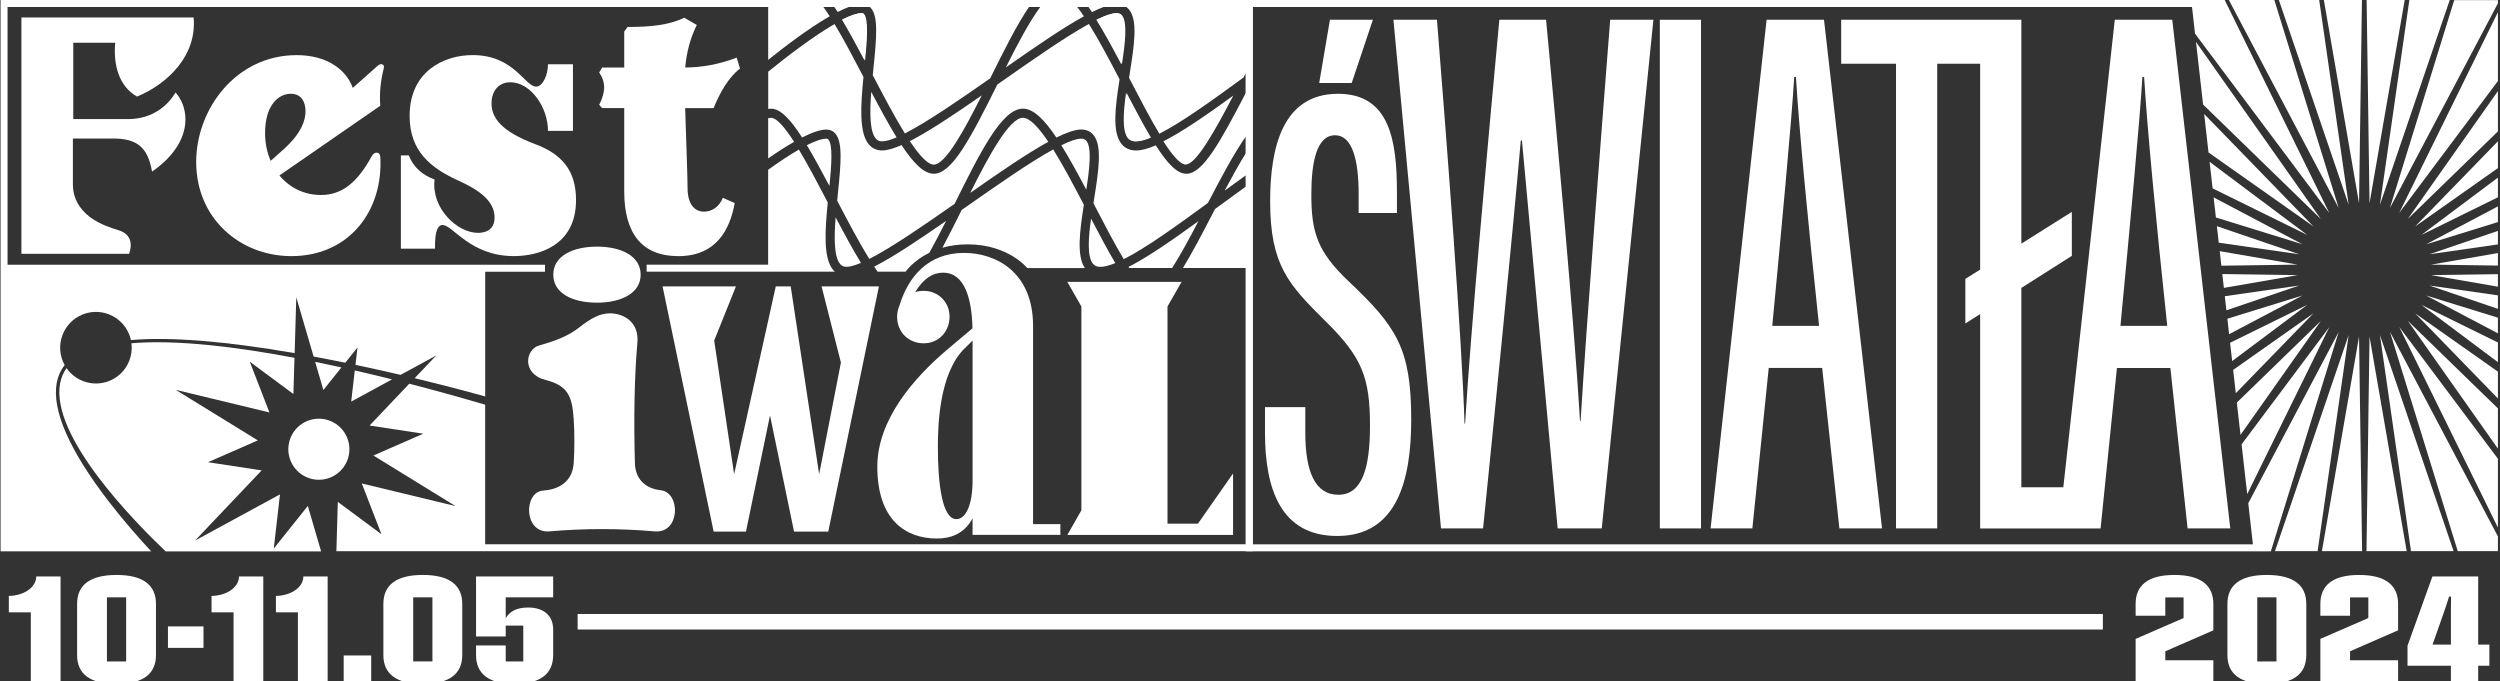 <?xml version="1.0" encoding="UTF-8" standalone="no"?>
<!-- Created with Inkscape (http://www.inkscape.org/) -->

<svg
   width="1200"
   height="327"
   viewBox="0 0 294.152 80.156"
   version="1.1"
   id="svg1"
   inkscape:version="1.3.2 (091e20e, 2023-11-25, custom)"
   sodipodi:docname="2024_logo strona interenetowa 10 11 05_v3.svg"
   xmlns:inkscape="http://www.inkscape.org/namespaces/inkscape"
   xmlns:sodipodi="http://sodipodi.sourceforge.net/DTD/sodipodi-0.dtd"
   xmlns="http://www.w3.org/2000/svg"
   xmlns:svg="http://www.w3.org/2000/svg">
  <rect x="0" y="0" width="294.152" height="80.156" fill="#333333" stroke="none"/>
  <sodipodi:namedview
     id="namedview1"
     pagecolor="#ffffff"
     bordercolor="#000000"
     borderopacity="0.25"
     inkscape:showpageshadow="2"
     inkscape:pageopacity="0.0"
     inkscape:pagecheckerboard="0"
     inkscape:deskcolor="#d1d1d1"
     inkscape:document-units="mm"
     inkscape:zoom="0.70110129"
     inkscape:cx="397.23219"
     inkscape:cy="-123.37732"
     inkscape:window-width="1920"
     inkscape:window-height="1001"
     inkscape:window-x="-9"
     inkscape:window-y="-9"
     inkscape:window-maximized="1"
     inkscape:current-layer="layer1" />
  <defs
     id="defs1">
    <rect
       x="92.711"
       y="269.576"
       width="1064.04"
       height="55.627"
       id="rect1" />
  </defs>
  <g
     inkscape:label="Warstwa 1"
     inkscape:groupmode="layer"
     id="layer1"
     style="mix-blend-mode:color">
    <path
       d="M 3.625,80.293 H 7.125 V 67.828 H 4.265 c 0,1.272 -1.443,2.262 -3.227,2.288 v 1.929 h 2.587 z m 10.083,0.179 c 3.21,0 4.644,-1.246 4.644,-3.398 v -6.027 c 0,-2.143 -1.434,-3.398 -4.644,-3.398 -3.21,0 -4.636,1.255 -4.636,3.398 v 6.027 c 0,2.151 1.426,3.398 4.636,3.398 z m -1.127,-2.647 v -7.539 h 2.262 v 7.539 z m 7.18,-1.597 h 4.183 v -2.527 h -4.183 z m 7.718,4.064 h 3.5 V 67.828 h -2.86 c 0,1.272 -1.443,2.262 -3.227,2.288 v 1.929 h 2.587 z m 7.573,0 h 3.5 V 67.828 h -2.86 c 0,1.272 -1.443,2.262 -3.227,2.288 v 1.929 h 2.587 z m 5.387,0 h 3.236 v -3.167 h -3.236 z m 9.306,0.179 c 3.21,0 4.644,-1.246 4.644,-3.398 v -6.027 c 0,-2.143 -1.434,-3.398 -4.644,-3.398 -3.21,0 -4.636,1.255 -4.636,3.398 v 6.027 c 0,2.151 1.426,3.398 4.636,3.398 z m -1.127,-2.647 v -7.539 h 2.262 v 7.539 z m 11.927,2.647 c 3.099,0 4.542,-1.246 4.542,-3.398 v -3.014 c 0,-1.571 -1.067,-2.578 -2.928,-2.578 -1.366,0 -2.16,0.444 -2.655,1.246 v -2.442 h 5.583 V 67.828 H 56.011 V 74.889 h 3.492 v -1.281 h 2.066 v 4.218 h -2.066 v -1.878 h -3.492 v 1.127 c 0,2.151 1.426,3.398 4.533,3.398 z M 251.28,80.293 h 9.144 v -2.604 h -5.652 V 76.631 l 5.652,-2.467 v -3.116 c 0,-2.143 -1.426,-3.398 -4.585,-3.398 -3.15,0 -4.559,1.255 -4.559,3.398 v 1.4 h 3.492 v -2.16 h 2.151 v 2.433 l -5.643,2.45 z m 15.436,0.179 c 3.21,0 4.644,-1.246 4.644,-3.398 v -6.027 c 0,-2.143 -1.434,-3.398 -4.644,-3.398 -3.21,0 -4.636,1.255 -4.636,3.398 v 6.027 c 0,2.151 1.426,3.398 4.636,3.398 z m -1.127,-2.647 v -7.539 h 2.262 v 7.539 z m 7.428,2.467 h 9.144 v -2.604 h -5.652 V 76.631 l 5.652,-2.467 v -3.116 c 0,-2.143 -1.426,-3.398 -4.585,-3.398 -3.15,0 -4.559,1.255 -4.559,3.398 v 1.4 h 3.492 v -2.16 h 2.151 v 2.433 l -5.643,2.45 z m 15.359,0 h 3.21 v -1.964 h 1.315 v -2.484 h -1.315 v -8.017 h -5.387 l -2.928,8.153 v 2.348 h 5.105 z m -2.16,-4.448 1.443,-4.107 c 0.179,-0.512 0.342,-1.033 0.504,-1.537 h 0.231 c -0.009,0.504 -0.017,1.024 -0.017,1.537 v 4.107 z"
       id="text2"
       style="font-weight:bold;font-size:17.075px;font-family:'Pressio TEST';-inkscape-font-specification:'Pressio TEST Bold';text-align:center;text-anchor:middle;fill:#ffffff;stroke-width:0.32"
       aria-label="10-11.05                                                       2024" />
    <rect
       style="fill:#ffffff;fill-opacity:1;stroke-width:0.226"
       id="rect2"
       width="179.461"
       height="1.827"
       x="67.963"
       y="72.242" />
    <g
       id="g42"
       transform="matrix(0.397,0,0,0.397,0.067,0.003)">
      <path
         class="cls-2"
         d="m 468.28,124.78 h -0.17 C 466.39,95.97 461.4,41.36 458.05,5.85 H 444.2 c -3.27,35.09 -8.6,93.39 -10.15,119.7 h -0.17 c -0.77,-25.2 -5.33,-84.19 -8.17,-119.7 h -12.9 l 14.1,150.75 h 12.47 c 3.44,-34.14 8.77,-87.37 11.18,-114.98 h 0.34 c 2.41,25.88 7.4,80.41 10.58,114.98 h 13.07 L 489.86,5.85 h -12.81 c -2.84,36.29 -7.14,91.84 -8.77,118.93 z"
         id="path1"
         style="fill:#ffffff" />
      <path
         class="cls-2"
         d="m 399.32,83.16 c -9.12,-8.69 -10.84,-14.45 -10.84,-25.54 0,-9.55 1.55,-17.54 7.05,-17.54 5.07,0 6.97,7.31 6.97,17.37 v 5.68 h 11.35 v -6.02 c 0,-15.57 -2.15,-29.32 -17.46,-29.32 -16.43,0 -20.12,15.91 -20.12,31.9 0,19 5.59,24.77 16.43,35.52 10.84,10.66 13.16,16.68 13.16,31.04 0,12.64 -2.41,20.38 -9.37,20.38 -6.96,0 -9.8,-6.97 -9.8,-18.4 v -7.57 h -11.95 v 7.48 c 0,16.6 4.56,30.7 21.41,30.7 17.71,0 21.93,-16.51 21.93,-34.48 0,-21.24 -4.39,-27.6 -18.75,-41.19 z"
         id="path2"
         style="fill:#ffffff" />
      <polygon
         class="cls-2"
         points="390.81,24.6 400.44,24.6 406.72,5.85 393.99,5.85 "
         id="polygon2"
         style="fill:#ffffff" />
      <path
         class="cls-2"
         d="m 648.19,156.6 h 12.64 L 643.63,5.85 H 626.6 L 611.35,144.41 H 598.91 V 85.32 l 14.96,-9.5 V 62.78 L 598.91,72.2 V 5.85 h -53.4 v 13.04 h 16.25 V 156.6 h 12.21 V 18.89 h 12.73 v 61 l -4.39,2.76 v 13.21 l 4.39,-2.78 v 63.53 h 35.69 l 4.85,-47.56 h 15.84 l 5.1,47.56 z M 635.29,22.79 c 0.94,15.32 3.39,41.33 6.86,73.78 h -13.87 c 2.49,-26.2 5.82,-61.54 6.5,-73.78 h 0.52 z"
         id="path3"
         style="fill:#ffffff" />
      <rect
         class="cls-2"
         x="491.76"
         y="5.85"
         width="12.21"
         height="150.75"
         id="rect3"
         style="fill:#ffffff" />
      <path
         class="cls-2"
         d="m 523.41,5.85 -16.6,150.75 h 12.38 l 4.85,-47.56 h 15.84 l 5.1,47.56 h 12.64 L 540.42,5.85 h -17.03 z m 8.69,16.94 c 0.94,15.32 3.39,41.33 6.86,73.78 h -13.87 c 2.49,-26.2 5.82,-61.54 6.5,-73.78 h 0.52 z"
         id="path4"
         style="fill:#ffffff" />
      <polygon
         class="cls-2"
         points="740.15,121.03 713.43,95.06 740.15,132.96 "
         id="polygon4"
         style="fill:#ffffff" />
      <polygon
         class="cls-2"
         points="740.15,110.14 715.63,92.86 740.15,118.09 "
         id="polygon5"
         style="fill:#ffffff" />
      <polygon
         class="cls-2"
         points="740.15,158.97 708.14,98.3 728.25,163.34 740.15,163.34 "
         id="polygon6"
         style="fill:#ffffff" />
      <polygon
         class="cls-2"
         points="727.01,163.34 705.18,99.26 714.39,163.34 "
         id="polygon7"
         style="fill:#ffffff" />
      <polygon
         class="cls-2"
         points="740.15,135.95 710.91,96.89 740.15,156.35 "
         id="polygon8"
         style="fill:#ffffff" />
      <polygon
         class="cls-2"
         points="740.15,101.5 717.46,90.34 740.15,107.33 "
         id="polygon9"
         style="fill:#ffffff" />
      <polygon
         class="cls-2"
         points="740.15,87.53 719.83,84.61 740.15,91.53 "
         id="polygon10"
         style="fill:#ffffff" />
      <polygon
         class="cls-2"
         points="740.15,94.15 718.87,87.57 740.15,98.79 "
         id="polygon11"
         style="fill:#ffffff" />
      <polygon
         class="cls-2"
         points="712.53,-0.03 701.24,-0.03 702.1,60.21 "
         id="polygon12"
         style="fill:#ffffff" />
      <polygon
         class="cls-2"
         points="687.18,-0.03 675.22,-0.03 695.92,60.69 "
         id="polygon13"
         style="fill:#ffffff" />
      <polygon
         class="cls-2"
         points="713.91,-0.03 705.18,60.69 725.88,-0.03 "
         id="polygon14"
         style="fill:#ffffff" />
      <polygon
         class="cls-2"
         points="688.56,-0.03 698.99,60.21 699.85,-0.03 "
         id="polygon15"
         style="fill:#ffffff" />
      <polygon
         class="cls-2"
         points="686.71,163.34 695.92,99.26 674.08,163.34 "
         id="polygon16"
         style="fill:#ffffff" />
      <polygon
         class="cls-2"
         points="713.11,163.34 702.1,99.75 701.2,163.34 "
         id="polygon17"
         style="fill:#ffffff" />
      <polygon
         class="cls-2"
         points="673.88,-0.03 660.4,-0.03 692.96,61.65 "
         id="polygon18"
         style="fill:#ffffff" />
      <polygon
         class="cls-2"
         points="740.15,81.25 720.32,81.53 740.15,84.96 "
         id="polygon19"
         style="fill:#ffffff" />
      <polygon
         class="cls-2"
         points="699.9,163.34 698.99,99.75 687.99,163.34 "
         id="polygon20"
         style="fill:#ffffff" />
      <polygon
         class="cls-2"
         points="655.59,55.82 683.64,69.62 654.7,47.95 "
         id="polygon21"
         style="fill:#ffffff" />
      <polygon
         class="cls-2"
         points="681.26,84.61 659.21,87.78 659.68,91.96 "
         id="polygon22"
         style="fill:#ffffff" />
      <polygon
         class="cls-2"
         points="680.78,81.53 658.93,85.31 658.47,81.21 "
         id="polygon23"
         style="fill:#ffffff" />
      <polygon
         class="cls-2"
         points="680.78,78.42 657.7,74.43 658.19,78.74 "
         id="polygon24"
         style="fill:#ffffff" />
      <polygon
         class="cls-2"
         points="656.86,67.03 657.41,71.92 681.26,75.35 "
         id="polygon25"
         style="fill:#ffffff" />
      <polygon
         class="cls-2"
         points="682.23,87.57 660.48,99.04 659.97,94.45 "
         id="polygon26"
         style="fill:#ffffff" />
      <polygon
         class="cls-2"
         points="682.23,72.39 656.57,64.45 655.89,58.49 "
         id="polygon27"
         style="fill:#ffffff" />
      <polygon
         class="cls-2"
         points="652.77,30.98 687.67,64.9 650.67,12.41 "
         id="polygon28"
         style="fill:#ffffff" />
      <polygon
         class="cls-2"
         points="660.77,101.58 661.39,107 683.64,90.34 "
         id="polygon29"
         style="fill:#ffffff" />
      <polygon
         class="cls-2"
         points="654.38,45.18 685.47,67.1 653.09,33.78 "
         id="polygon30"
         style="fill:#ffffff" />
      <g
         id="g34">
        <polygon
           class="cls-2"
           points="687.67,95.12 663.86,128.89 662.77,119.31 "
           id="polygon31"
           style="fill:#ffffff" />
        <polygon
           class="cls-2"
           points="690.18,96.94 665.85,146.44 664.18,131.69 "
           id="polygon32"
           style="fill:#ffffff" />
        <polygon
           class="cls-2"
           points="672.85,163.4 692.96,98.36 666.16,149.15 667.54,161.32 371.11,161.32 371.11,2.07 649.49,2.07 650.44,10.49 650.38,9.96 690.18,63.13 659.18,0 369.04,0 369.04,163.4 "
           id="polygon33"
           style="fill:#ffffff" />
        <polygon
           class="cls-2"
           points="740.15,0.98 740.15,0.03 727.2,0.03 708.14,61.65 "
           id="polygon34"
           style="fill:#ffffff" />
      </g>
      <polygon
         class="cls-2"
         points="740.15,41.87 715.63,67.1 740.15,49.81 "
         id="polygon35"
         style="fill:#ffffff" />
      <polygon
         class="cls-2"
         points="740.15,52.63 717.46,69.62 740.15,58.46 "
         id="polygon36"
         style="fill:#ffffff" />
      <polygon
         class="cls-2"
         points="740.15,61.16 718.87,72.39 740.15,65.81 "
         id="polygon37"
         style="fill:#ffffff" />
      <polygon
         class="cls-2"
         points="662.47,116.52 685.47,92.86 661.68,109.62 "
         id="polygon38"
         style="fill:#ffffff" />
      <polygon
         class="cls-2"
         points="740.15,68.42 719.83,75.35 740.15,72.43 "
         id="polygon39"
         style="fill:#ffffff" />
      <polygon
         class="cls-2"
         points="740.15,74.99 720.32,78.42 740.15,78.7 "
         id="polygon40"
         style="fill:#ffffff" />
      <polygon
         class="cls-2"
         points="740.15,3.6 710.91,63.07 740.15,24.01 "
         id="polygon41"
         style="fill:#ffffff" />
      <polygon
         class="cls-2"
         points="740.15,26.99 713.43,64.9 740.15,38.93 "
         id="polygon42"
         style="fill:#ffffff" />
    </g>
    <path
       class="cls-2"
       d="M 2.519,2.058 V 29.859 H 15.195 c 0.361,-1.043 0.321,-2.285 -1.242,-2.769 -0.841,-0.242 -2.127,-0.682 -3.17,-1.405 C 9.982,25.122 8.577,23.88 8.577,21.713 V 16.298 H 13.311 c 2.769,0 4.091,1.004 4.575,3.892 2.127,-1.444 3.932,-3.611 3.932,-6.138 0,-1.365 -0.52,-2.448 -1.163,-3.17 -0.841,1.444 -2.646,3.13 -5.574,3.13 H 8.621 V 5.026 h 4.936 c -0.242,2.607 0.44,5.134 2.567,6.34 3.65,-1.524 7.062,-4.852 6.658,-9.308 z"
       id="path42"
       style="fill:#ffffff;stroke-width:0.397" />
    <path
       class="cls-2"
       d="m 44.5,7.684 -2.992,2.658 C 40.731,8.152 38.418,6.486 34.906,6.486 c -7.154,0 -11.823,6.368 -11.823,12.569 0,6.697 5.209,11.081 11.204,11.081 6.781,0 10.832,-5.332 10.459,-11.7 -0.04,-0.619 -0.702,-0.619 -0.992,-0.083 -1.654,3.019 -3.432,4.591 -5.995,4.591 -1.98,0 -3.698,-0.873 -4.88,-2.301 L 44.746,12.441 C 44.623,10.953 44.786,9.505 45.159,8.017 45.282,7.521 44.786,7.438 44.496,7.688 Z M 31.189,15.663 c 0,-3.388 1.654,-4.63 3.019,-4.63 1.282,0 1.738,0.992 1.738,2.067 0,1.075 -0.496,2.563 -2.44,4.341 l 0.024,-0.012 -1.686,1.5 C 31.423,17.956 31.189,16.849 31.189,15.663 Z"
       id="path43"
       style="fill:#ffffff;stroke-width:0.397" />
    <path
       class="cls-2"
       d="M 87.068,8.061 86.68,6.779 C 84.672,7.549 82.629,7.938 80.621,7.942 80.784,6.133 81.228,4.454 81.986,2.939 L 80.51,2.086 c -1.825,0.893 -4.11,1.087 -6.673,1.087 l -0.389,0.544 v 4.229 h -2.599 l -0.349,0.583 c 0.778,1.127 0.778,2.289 0,3.801 l 0.349,0.389 h 2.599 v 9.816 c 0,4.888 2.055,7.602 6.364,7.602 4.539,0 6.09,-3.222 6.634,-6.245 l -1.397,-0.619 c -0.464,1.202 -1.436,1.631 -2.21,1.631 -1.127,0 -1.94,-0.893 -1.94,-2.793 0,-1.357 -0.179,-5.979 -0.282,-9.387 h 3.345 c 0.738,-1.825 1.746,-3.607 3.103,-4.654 z"
       id="path44"
       style="fill:#ffffff;stroke-width:0.397" />
    <path
       class="cls-2"
       d="m 64.477,7.565 h 2.936 v 7.832 h -2.936 c 0,-2.73 -2.008,-5.717 -4.432,-5.717 -1.496,0 -2.214,1.186 -2.214,2.472 0,1.801 1.289,3.349 5.102,4.793 3.039,1.135 4.844,2.988 4.844,6.594 0,5.459 -4.535,6.594 -7.316,6.594 -5.154,0 -7.162,-3.658 -8.399,-3.658 -0.413,0 -0.928,0.413 -0.877,2.781 H 47.166 V 18.281 h 0.928 c 0.567,1.444 1.702,2.369 3.039,2.833 -0.413,3.4 2.678,6.285 5.102,6.285 0.671,0 1.956,-0.206 1.956,-1.801 0,-1.956 -1.801,-3.245 -4.329,-4.38 -3.142,-1.444 -5.666,-3.4 -5.666,-7.574 0,-5.205 3.968,-7.162 7.419,-7.162 4.896,0 6.13,3.71 7.471,3.71 0.774,0 1.393,-1.393 1.393,-2.627 z"
       id="path45"
       style="fill:#ffffff;stroke-width:0.397" />
    <path
       class="cls-2"
       d="m 70.258,35.612 c 2.829,0 5.122,-1.111 5.122,-3.297 0,-2.186 -2.293,-3.297 -5.122,-3.297 -2.829,0 -5.158,1.075 -5.158,3.297 0,2.222 2.293,3.297 5.158,3.297 z m -6.055,9.102 c 2.579,0.647 3.119,1.865 3.297,4.587 0.107,1.504 0.107,3.726 0,5.229 -0.179,2.293 -1.936,3.083 -3.583,3.19 -2.329,0.143 -2.329,5.051 0.718,4.801 4.122,-0.357 8.276,-0.357 12.399,0 3.047,0.25 3.047,-4.587 0.718,-4.837 -1.397,-0.143 -2.976,-0.968 -3.047,-3.154 -0.143,-5.086 -0.071,-10.141 0.286,-14.152 0.25,-2.579 -1.718,-3.511 -3.226,-3.511 -1.182,0 -2.222,0.571 -3.547,1.611 -1.325,1.04 -2.793,1.611 -4.729,2.15 -1.682,0.429 -2.15,3.368 0.718,4.083 z"
       id="path46"
       style="fill:#ffffff;stroke-width:0.397" />
    <path
       class="cls-2"
       d="m 137.37,61.616 h 3.579 l 4.134,-5.912 v 7.237 h -19.501 l 1.654,-2.896 V 36.06 l -1.654,-2.896 h 13.442 l -1.654,2.896 z"
       id="path47"
       style="fill:#ffffff;stroke-width:0.397" />
    <path
       class="cls-2"
       d="M 103.415,33.696 97.452,62.552 H 93.428 L 90.6,48.876 87.771,62.552 h -3.801 l -6.011,-28.856 h 8.633 l -2.559,6.372 2.345,15.732 4.9,-22.103 h 1.758 l 3.345,22.103 2.563,-13.137 -2.277,-8.967 h 6.745 z"
       id="path48"
       style="fill:#ffffff;stroke-width:0.397" />
    <g
       id="g53"
       transform="matrix(0.397,0,0,0.397,0.067,0.003)">
      <path
         class="cls-2"
         d="m 259.43,41.11 c 0.47,0.53 1.05,0.77 1.83,0.77 1.07,0 2.54,-0.43 4.3,-1.18 -2.26,-3.67 -4.73,-8.21 -7.51,-13.48 -0.47,6.04 -0.49,11.81 1.39,13.89 z"
         id="path49"
         style="fill:#ffffff" />
      <path
         class="cls-2"
         d="m 276.59,48.78 c 3.48,0 9.12,-10.4 14.21,-20.52 -8.04,5.58 -15.53,10.6 -21.31,13.56 2.76,4.15 5.27,6.96 7.11,6.96 z"
         id="path50"
         style="fill:#ffffff" />
      <path
         class="cls-2"
         d="m 255.35,3.89 c -1.43,0 -3.46,0.73 -5.83,1.93 2.02,3.35 4.23,7.42 6.7,12.09 0.6,-6.07 1.06,-12.25 -0.34,-13.8 -0.15,-0.17 -0.3,-0.23 -0.53,-0.23 z"
         id="path51"
         style="fill:#ffffff" />
      <path
         class="cls-2"
         d="m 332.33,4.51 c -0.24,-0.28 -0.63,-0.61 -1.5,-0.61 -1.36,0 -3.4,0.72 -5.89,1.95 2.27,3.64 4.72,8.09 7.4,13.18 0.96,-6.22 1.7,-12.51 0,-14.52 z"
         id="path52"
         style="fill:#ffffff" />
      <path
         class="cls-2"
         d="m 334.36,41.01 c 0.51,0.6 1.19,0.88 2.15,0.88 1.19,0 2.69,-0.4 4.43,-1.12 -2.15,-3.61 -4.51,-8.05 -7.19,-13.18 -0.81,5.84 -1.18,11.33 0.6,13.43 z"
         id="path53"
         style="fill:#ffffff" />
    </g>
    <path
       class="cls-2"
       d="m 101.38,1.546 c -0.567,0 -1.373,0.29 -2.313,0.766 0.801,1.329 1.678,2.944 2.658,4.797 v 0 c 0.238,-2.408 0.421,-4.86 -0.135,-5.475 -0.059,-0.067 -0.119,-0.091 -0.21,-0.091 z"
       id="path54"
       style="fill:#ffffff;stroke-width:0.397" />
    <path
       class="cls-2"
       d="m 131.922,1.792 c -0.095,-0.111 -0.25,-0.242 -0.595,-0.242 -0.54,0 -1.349,0.286 -2.337,0.774 0.901,1.444 1.873,3.21 2.936,5.229 0.381,-2.468 0.674,-4.963 0,-5.761 z"
       id="path55"
       style="fill:#ffffff;stroke-width:0.397" />
    <path
       class="cls-2"
       d="m 132.727,16.274 c 0.202,0.238 0.472,0.349 0.853,0.349 0.472,0 1.067,-0.159 1.758,-0.444 -0.853,-1.432 -1.789,-3.194 -2.853,-5.229 0.04,-0.298 0.087,-0.599 0.131,-0.901 -0.048,0.302 -0.091,0.603 -0.131,0.901 -0.321,2.317 -0.468,4.495 0.238,5.328 z"
       id="path56"
       style="fill:#ffffff;stroke-width:0.397" />
    <g
       id="g66"
       transform="matrix(0.397,0,0,0.397,0.067,0.003)">
      <path
         class="cls-2"
         d="m 321.77,41.7 c -0.24,-0.28 -0.63,-0.61 -1.5,-0.61 -1.36,0 -3.4,0.72 -5.89,1.95 2.27,3.64 4.72,8.09 7.4,13.18 0.96,-6.22 1.7,-12.51 0,-14.52 z"
         id="path57"
         style="fill:#ffffff" />
      <path
         class="cls-2"
         d="m 302.98,34.9 c -4.01,0 -10.16,11.4 -15.6,22.26 8.58,-6 16.75,-11.64 23.14,-15.15 -2.86,-4.24 -5.5,-7.11 -7.53,-7.11 z"
         id="path58"
         style="fill:#ffffff" />
      <path
         class="cls-2"
         d="m 323.8,78.2 c 0.51,0.6 1.19,0.88 2.15,0.88 1.19,0 2.69,-0.4 4.43,-1.12 -2.15,-3.61 -4.51,-8.05 -7.19,-13.18 -0.81,5.84 -1.18,11.33 0.6,13.43 z"
         id="path59"
         style="fill:#ffffff" />
      <path
         class="cls-2"
         d="m 347.21,79.43 c 2.5,-3.88 5.24,-8.98 7.81,-13.9 -7.72,5.6 -14.96,10.64 -20.74,13.57 0.07,0.12 0.15,0.22 0.22,0.33 z"
         id="path60"
         style="fill:#ffffff" />
      <path
         class="cls-2"
         d="m 286.65,72.41 c 12,0 17.63,7.02 17.63,7.02 h 17.07 c -2.46,-3.65 -1.53,-10.88 -0.29,-18.74 -2.91,-5.59 -6.08,-11.6 -9.09,-16.41 -7.01,3.85 -16.61,10.58 -25.44,16.76 -0.56,0.4 -1.13,0.79 -1.69,1.18 -2.07,4.16 -3.95,7.91 -5.7,11.19 2.15,-0.61 4.64,-1 7.5,-1 z"
         id="path61"
         style="fill:#ffffff" />
      <path
         class="cls-2"
         d="m 245.32,41.32 c -0.15,-0.17 -0.3,-0.23 -0.53,-0.23 -1.43,0 -3.46,0.73 -5.83,1.93 2.02,3.35 4.23,7.42 6.7,12.09 0.6,-6.07 1.06,-12.25 -0.34,-13.8 z"
         id="path62"
         style="fill:#ffffff" />
      <path
         class="cls-2"
         d="m 268.24,80.51 v 0 c 0,0 2.16,-3.22 7.02,-5.6 1.65,-2.95 3.34,-6.21 4.97,-9.45 -8.04,5.58 -15.53,10.6 -21.32,13.56 0.35,0.52 0.69,1.02 1.02,1.49 h 8.3 z"
         id="path63"
         style="fill:#ffffff" />
      <path
         class="cls-2"
         d="m 235.17,42.02 c -2.7,-4.22 -5.13,-7.11 -6.82,-7.11 -0.28,0 -0.56,0.05 -0.85,0.11 v 11.93 c 2.57,-1.8 5.19,-3.51 7.67,-4.93 z"
         id="path64"
         style="fill:#ffffff" />
      <path
         class="cls-2"
         d="m 227.5,78.44 h -36.03 v 2.07 h 55.79 c -0.14,-0.12 -0.27,-0.25 -0.4,-0.39 -3.07,-3.41 -2.54,-11.66 -1.7,-20.12 -2.73,-5.22 -5.74,-10.99 -8.57,-15.68 -2.85,1.64 -6,3.76 -9.1,5.99 v 28.14 z"
         id="path65"
         style="fill:#ffffff" />
      <path
         class="cls-2"
         d="m 250.7,79.07 c 1.07,0 2.54,-0.43 4.3,-1.18 -2.26,-3.67 -4.73,-8.21 -7.51,-13.48 -0.47,6.04 -0.49,11.81 1.39,13.89 0.47,0.53 1.05,0.77 1.83,0.77 z"
         id="path66"
         style="fill:#ffffff" />
    </g>
    <path
       class="cls-2"
       d="m 139.508,19.357 c 1.254,0 3.567,-4.206 5.606,-8.114 -3.063,2.222 -5.936,4.222 -8.229,5.384 1.036,1.619 1.968,2.73 2.619,2.73 z"
       id="path67"
       style="fill:#ffffff;stroke-width:0.397" />
    <path
       class="cls-2"
       d="M 121.551,61.675 V 38.346 c 0,-6.408 -4.464,-8.59 -8.118,-8.59 -4.21,0 -6.582,2.781 -7.63,6.281 -0.159,0.373 -0.25,0.782 -0.25,1.222 0,1.805 1.329,3.134 3.134,3.134 1.71,0 3.039,-1.329 3.039,-3.134 0,-1.71 -1.329,-3.039 -3.039,-3.039 -0.357,0 -0.698,0.056 -1.012,0.151 1,-1.635 2.107,-2.289 3.289,-2.289 2.523,0 3.376,2.996 3.46,6.547 l -2.936,2.472 c -4.035,3.416 -8.261,8.308 -8.261,13.811 0,6.312 3.368,8.451 7.027,8.451 1.535,0 3.206,-0.52 4.178,-2.377 v 1.948 h 10.332 v -1.262 h -3.21 z m -9.018,-0.591 c -1.662,0 -2.182,-4.083 -2.182,-8.451 0,-2.563 0.143,-8.733 3.182,-11.677 l 0.901,-0.881 v 16.45 c 0,2.896 -0.805,4.555 -1.9,4.555 z"
       id="path68"
       style="fill:#ffffff;stroke-width:0.397" />
    <path
       class="cls-1"
       d="m 136.326,15.722 c -1.107,-1.845 -2.289,-4.126 -3.353,-6.17 -0.071,-0.139 -0.143,-0.27 -0.21,-0.409 0.02,-0.119 0.04,-0.238 0.056,-0.357 0.548,-3.436 1.02,-6.404 -0.079,-7.693 -0.087,-0.103 -0.183,-0.19 -0.29,-0.27 h -2.69 c -0.417,0.155 -0.869,0.353 -1.357,0.595 -0.139,-0.206 -0.274,-0.405 -0.409,-0.595 h -1.325 c 0.254,0.329 0.52,0.694 0.786,1.091 -2.535,1.389 -5.777,3.63 -9.177,6.011 1.333,-2.654 2.769,-5.392 4.047,-7.102 h -1.325 c -1.432,2.079 -2.94,5.11 -4.563,8.388 v 0 c -3.591,2.511 -7.384,5.13 -10.034,6.479 -1.246,-2.012 -2.579,-4.559 -3.777,-6.856 0.024,-0.238 0.048,-0.472 0.071,-0.698 0.393,-3.825 0.587,-6.217 -0.309,-7.217 -0.032,-0.036 -0.071,-0.063 -0.107,-0.095 H 99.808 C 99.4,0.975 98.959,1.173 98.503,1.407 98.372,1.205 98.245,1.011 98.118,0.824 H 96.821 C 97.059,1.153 97.309,1.518 97.563,1.915 95.087,3.332 92.246,5.498 90.33,7.041 V 0.824 H 0.888 V 31.121 H 64.076 v 0.821 H 57.046 V 64.004 H 146.487 V 31.513 h -7.392 c 1.016,-1.651 2.15,-3.805 3.484,-6.376 0.095,-0.183 0.19,-0.369 0.29,-0.559 0.139,-0.103 0.282,-0.206 0.425,-0.309 1.067,-0.782 2.139,-1.567 3.194,-2.325 v -1.321 c -0.813,0.579 -1.647,1.182 -2.488,1.801 0.817,-1.535 1.658,-3.067 2.488,-4.4 v -1.964 c -1.44,2.055 -2.924,4.86 -4.452,7.804 -3.618,2.646 -7.257,5.281 -9.899,6.614 -1.107,-1.845 -2.289,-4.126 -3.353,-6.17 -0.071,-0.139 -0.143,-0.27 -0.21,-0.409 0.02,-0.119 0.04,-0.238 0.056,-0.357 0.548,-3.436 1.02,-6.404 -0.079,-7.693 -0.345,-0.405 -0.833,-0.619 -1.412,-0.619 -0.714,0 -1.714,0.349 -2.92,0.944 -1.448,-2.162 -2.722,-3.396 -3.94,-3.396 -2.476,0 -5.051,5.182 -8.03,11.193 -3.591,2.511 -7.384,5.13 -10.034,6.479 -1.246,-2.012 -2.579,-4.559 -3.777,-6.856 0.024,-0.238 0.048,-0.472 0.071,-0.698 0.393,-3.825 0.587,-6.217 -0.309,-7.217 -0.262,-0.29 -0.611,-0.444 -1.008,-0.444 -0.746,0 -1.75,0.361 -2.877,0.932 -1.397,-2.178 -2.559,-3.384 -3.646,-3.384 -0.115,0 -0.226,0.012 -0.337,0.028 V 8.43 c 2.123,-1.73 5.269,-4.138 7.8,-5.598 1.119,1.861 2.317,4.15 3.4,6.221 -0.333,3.357 -0.548,6.634 0.674,7.983 0.397,0.436 0.909,0.659 1.52,0.659 0.611,0 1.365,-0.23 2.281,-0.631 1.428,2.17 2.642,3.368 3.797,3.368 2.099,0 4.233,-3.96 7.471,-10.494 0.222,-0.155 0.444,-0.313 0.671,-0.468 3.503,-2.452 7.312,-5.122 10.094,-6.65 1.194,1.908 2.452,4.293 3.607,6.511 -0.516,3.273 -0.901,6.277 0.266,7.642 0.409,0.48 0.972,0.726 1.67,0.726 0.639,0 1.42,-0.218 2.321,-0.603 1.365,2.146 2.508,3.341 3.603,3.341 1.897,0 3.912,-3.595 6.979,-9.498 V 8.608 c -0.087,0.167 -0.175,0.333 -0.262,0.504 -3.618,2.646 -7.257,5.281 -9.899,6.614 z"
       id="path69"
       style="fill:none;stroke-width:0.397" />
    <g
       id="g73"
       transform="matrix(0.397,0,0,0.397,0.067,0.003)">
      <path
         class="cls-2"
         d="m 104.98,109.78 -1.06,9.23 12.1,-6.58 c -3.51,-0.88 -7.21,-1.77 -11.05,-2.65 z"
         id="path70"
         style="fill:#ffffff" />
      <path
         class="cls-2"
         d="m 91.06,149.94 -10.09,12.63 1.84,-16.06 -25.17,13.69 19.74,-20.8 -15.92,-2.42 14.78,-6.47 -24.34,-14.98 27.78,6.7 -5.83,-15.05 12.94,9.59 0.31,-10.73 c -17.15,-3.24 -34.88,-5.44 -48.31,-4.32 0.22,1.72 0.02,3.51 -0.66,5.23 -2.16,5.45 -8.32,8.11 -13.77,5.95 -2.02,-0.8 -3.65,-2.15 -4.8,-3.81 -0.96,1.33 -1.61,2.83 -1.92,4.53 -2.85,15.56 21.56,40.51 31.28,49.79 H 95 l -3.93,-13.45 z"
         id="path71"
         style="fill:#ffffff" />
      <path
         class="cls-2"
         d="m 95.67,115.58 5.35,-6.69 c -2.56,-0.57 -5.16,-1.12 -7.79,-1.66 z"
         id="path72"
         style="fill:#ffffff" />
      <path
         class="cls-2"
         d="m 0,0 v 163.4 h 44.64 c -3.44,-3.71 -8.1,-8.95 -12.61,-14.82 -11.69,-15.2 -16.86,-27.02 -15.38,-35.14 0.37,-1.99 1.16,-3.74 2.34,-5.26 -1.48,-2.68 -1.8,-5.98 -0.58,-9.05 2.16,-5.45 8.32,-8.11 13.77,-5.95 3.41,1.35 5.72,4.26 6.46,7.59 11.69,-0.98 27.92,0.31 48.52,3.88 l 0.48,-16.55 5.14,17.56 c 0.92,0.17 1.83,0.34 2.77,0.52 2.23,0.43 4.44,0.87 6.62,1.31 l 3.61,-4.52 -0.59,5.15 c 4.69,0.99 9.19,2 13.36,2.97 l 10.56,-5.74 -6.39,6.73 c 10.3,2.48 18.05,4.6 20.91,5.4 V 80.52 h 17.72 V 78.45 H 2.07 V 2.07 H 227.5 v 15.67 c 4.84,-3.89 11.99,-9.35 18.23,-12.92 -0.64,-1 -1.26,-1.92 -1.87,-2.75 h 3.27 c 0.32,0.47 0.64,0.96 0.97,1.47 1.16,-0.59 2.26,-1.08 3.29,-1.47 h 6.23 c 0.09,0.08 0.18,0.15 0.27,0.24 2.27,2.51 1.78,8.55 0.78,18.19 -0.06,0.58 -0.12,1.17 -0.18,1.76 3.02,5.79 6.38,12.2 9.52,17.28 6.68,-3.4 16.23,-10 25.29,-16.33 v 0 c 4.09,-8.26 7.89,-15.9 11.5,-21.14 h 3.34 c -3.23,4.31 -6.85,11.2 -10.2,17.9 8.58,-6 16.75,-11.64 23.13,-15.15 -0.67,-1 -1.33,-1.92 -1.98,-2.75 h 3.34 c 0.34,0.48 0.68,0.98 1.03,1.5 1.23,-0.61 2.37,-1.11 3.42,-1.5 h 6.78 c 0.26,0.2 0.51,0.42 0.73,0.68 2.77,3.24 1.58,10.73 0.2,19.39 -0.05,0.3 -0.1,0.6 -0.14,0.9 0.18,0.34 0.35,0.68 0.53,1.03 2.68,5.16 5.66,10.9 8.45,15.55 6.66,-3.36 15.83,-10 24.95,-16.67 0.22,-0.42 0.44,-0.85 0.66,-1.27 v 5.87 c -7.73,14.88 -12.81,23.94 -17.59,23.94 -2.76,0 -5.64,-3.01 -9.08,-8.42 -2.27,0.97 -4.24,1.52 -5.85,1.52 -1.76,0 -3.18,-0.61 -4.21,-1.83 -2.94,-3.45 -1.97,-11.02 -0.67,-19.26 -2.91,-5.59 -6.08,-11.6 -9.09,-16.41 -7.01,3.85 -16.61,10.58 -25.44,16.76 -0.56,0.4 -1.13,0.79 -1.69,1.18 -8.17,16.47 -13.55,26.45 -18.83,26.45 -2.91,0 -5.97,-3.02 -9.57,-8.49 -2.31,1.01 -4.27,1.59 -5.75,1.59 -1.48,0 -2.84,-0.56 -3.83,-1.66 -3.07,-3.41 -2.54,-11.66 -1.7,-20.12 -2.73,-5.22 -5.74,-10.99 -8.57,-15.68 -6.38,3.68 -14.31,9.75 -19.66,14.11 v 11.04 c 0.28,-0.04 0.57,-0.07 0.85,-0.07 2.73,0 5.66,3.04 9.19,8.53 2.84,-1.44 5.37,-2.35 7.25,-2.35 1,0 1.88,0.39 2.54,1.12 2.27,2.51 1.78,8.55 0.78,18.19 -0.06,0.58 -0.12,1.17 -0.18,1.76 3.02,5.79 6.38,12.2 9.52,17.28 6.68,-3.4 16.23,-10 25.29,-16.33 7.51,-15.15 13.99,-28.21 20.24,-28.21 3.07,0 6.27,3.11 9.93,8.56 3.04,-1.5 5.56,-2.38 7.36,-2.38 1.46,0 2.69,0.54 3.56,1.56 2.77,3.24 1.58,10.73 0.2,19.39 -0.05,0.3 -0.1,0.6 -0.14,0.9 0.18,0.34 0.35,0.68 0.53,1.03 2.68,5.16 5.66,10.9 8.45,15.55 6.66,-3.36 15.83,-10 24.95,-16.67 3.85,-7.42 7.6,-14.49 11.22,-19.67 v 4.95 c -2.09,3.36 -4.21,7.22 -6.27,11.09 2.12,-1.55 4.22,-3.07 6.27,-4.54 v 3.33 c -2.66,1.91 -5.36,3.89 -8.05,5.86 -0.36,0.26 -0.71,0.52 -1.07,0.78 -0.25,0.47 -0.49,0.94 -0.73,1.41 -3.36,6.49 -6.23,11.91 -8.78,16.07 h 18.63 V 161.3 H 143.62 v -41.37 c -3.57,-1.04 -11.82,-3.46 -22.49,-6.22 l -11.77,12.4 15.92,2.42 -14.78,6.47 24.34,14.98 -27.78,-6.7 5.83,15.05 -12.94,-9.59 -0.42,14.62 h 271.6 V 0 Z"
         id="path73"
         style="fill:#ffffff" />
      <circle
         class="cls-2"
         cx="94.33"
         cy="133.15"
         r="9.05"
         transform="rotate(-72.94,94.321,133.138)"
         id="circle73"
         style="fill:#ffffff" />
    </g>
  </g>
</svg>

